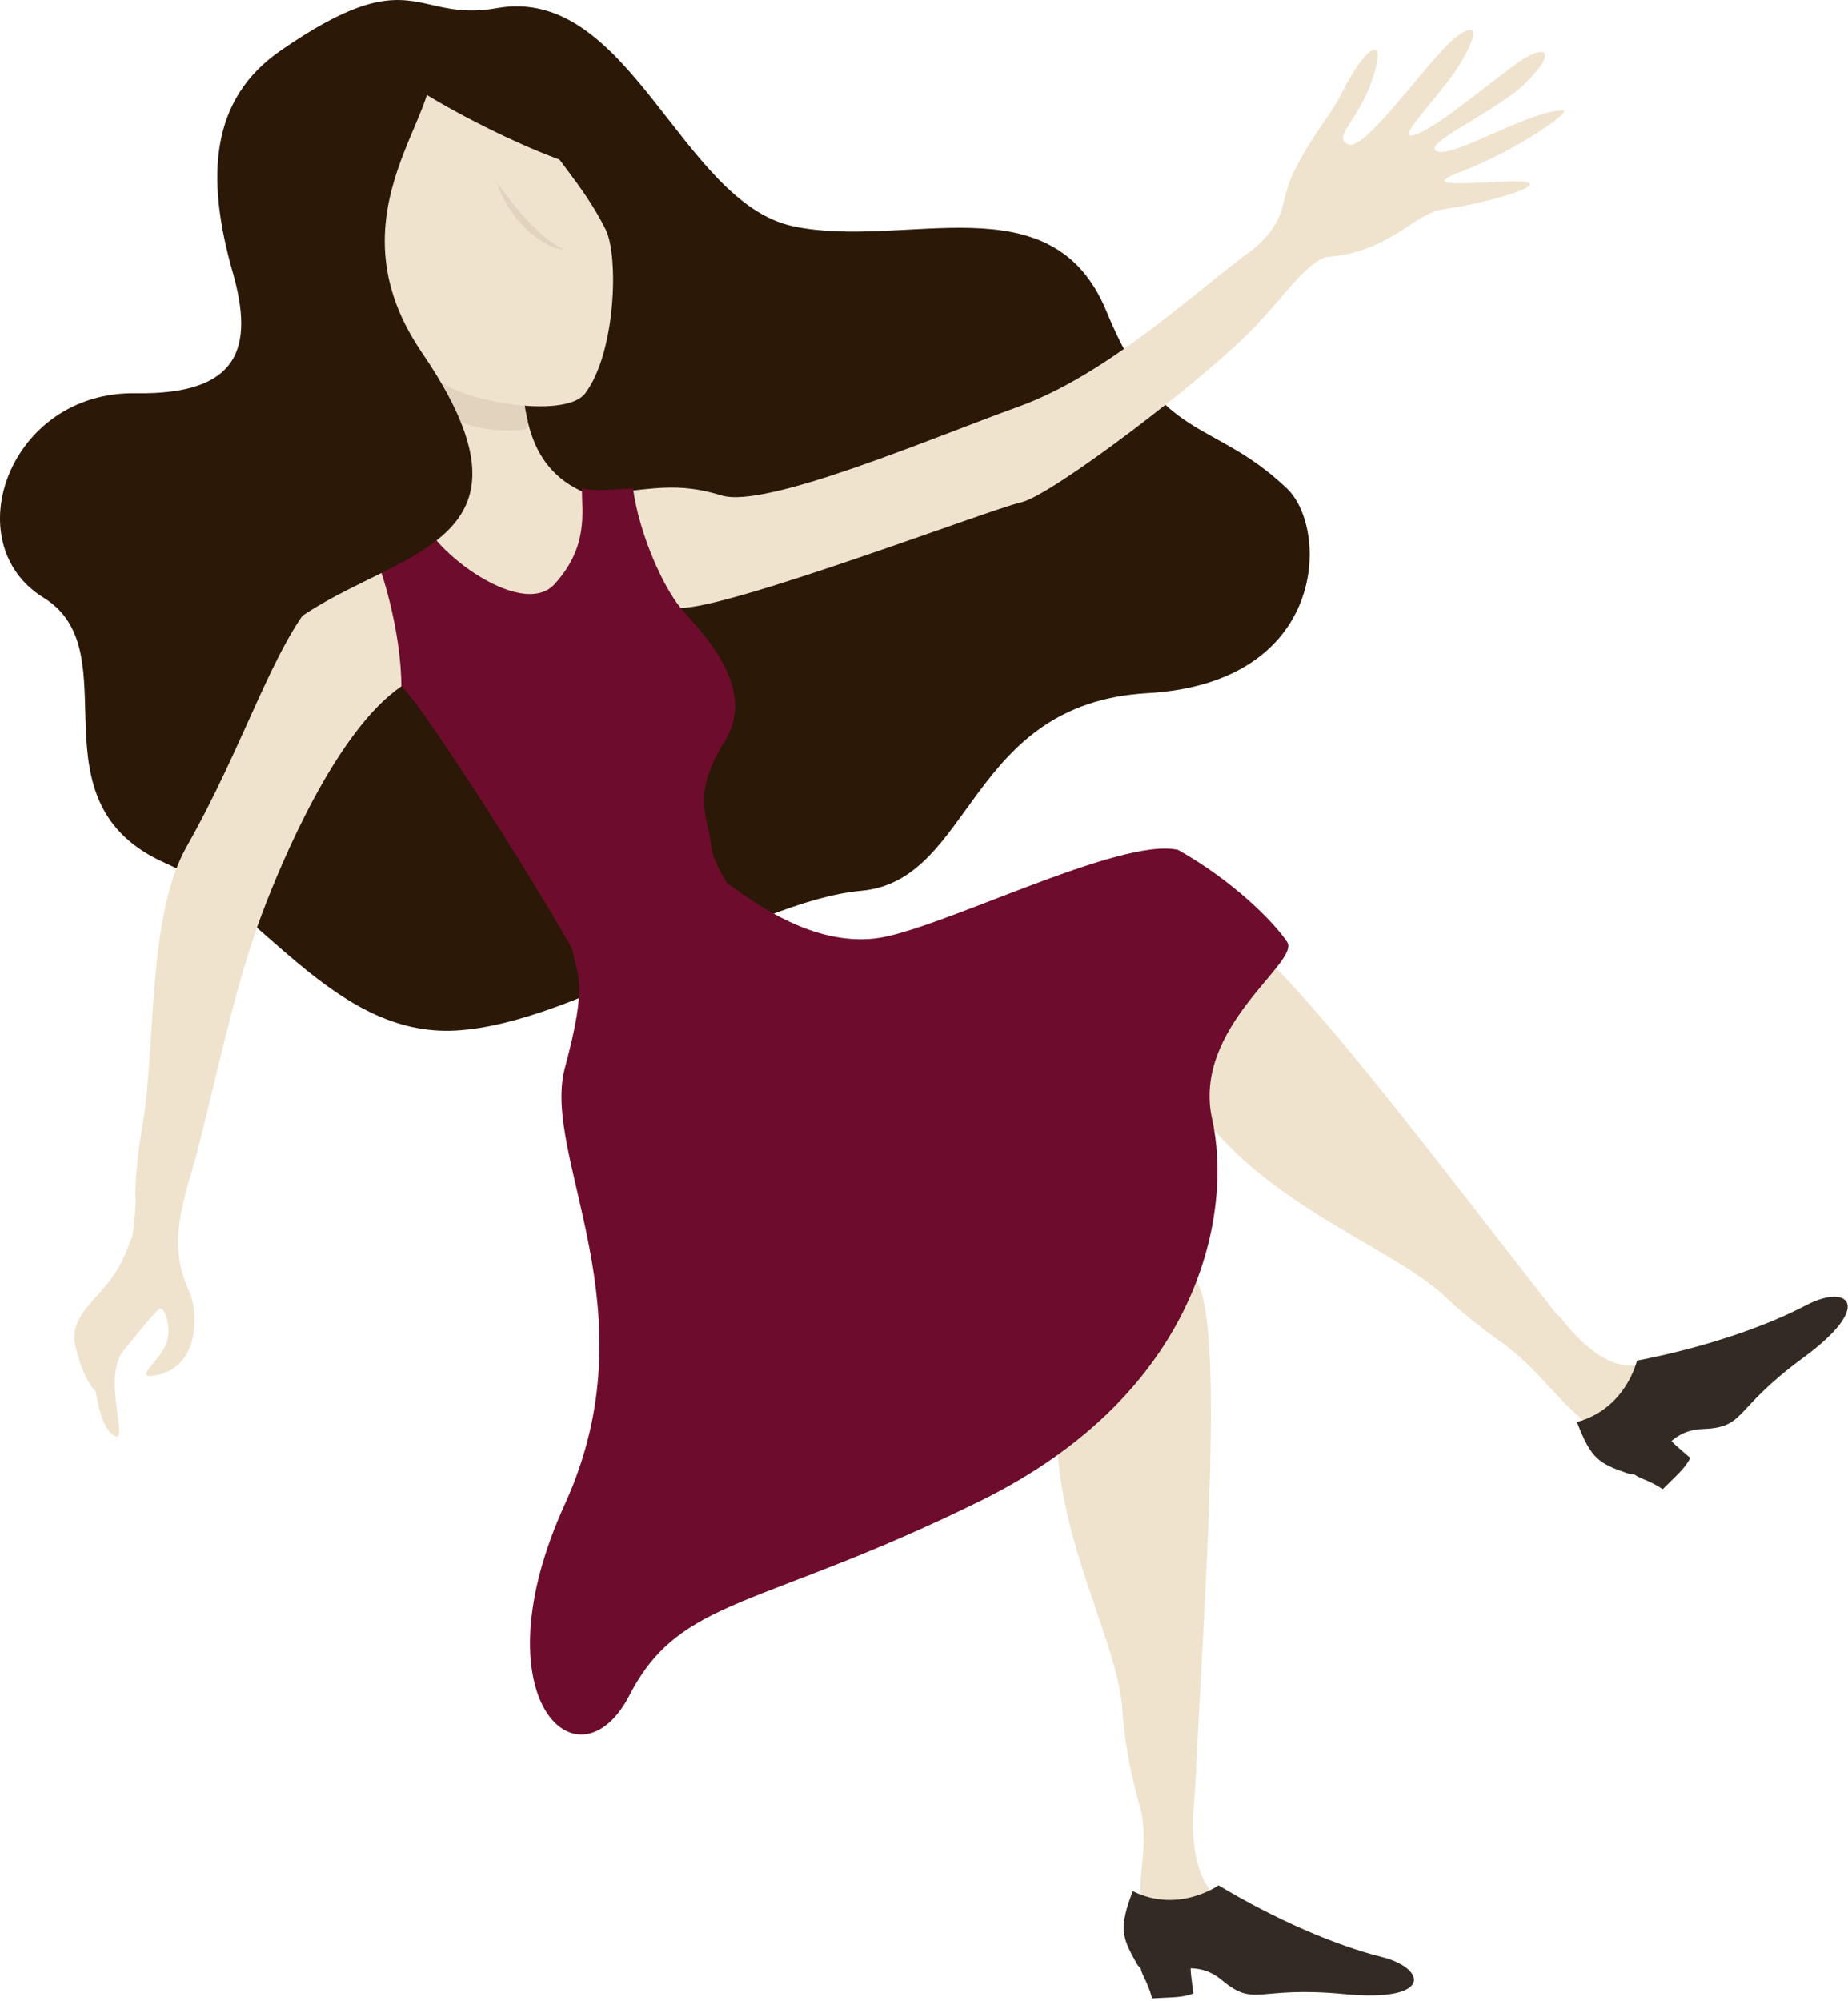 <svg width="267" height="289" viewBox="0 0 267 289" fill="none" xmlns="http://www.w3.org/2000/svg">
<path d="M71.767 1.177C90.963 -2.268 98.346 29.233 114.589 32.679C130.831 36.124 151.996 25.788 159.872 44.984C167.747 64.18 175.13 60.242 185.958 70.578C192.017 76.367 191.865 98.634 165.778 100.111C139.691 101.587 140.676 127.182 124.433 128.658C108.19 130.135 83.58 147.854 65.861 148.839C48.141 149.823 37.549 130.662 24.023 124.721C3.843 115.861 19.101 94.204 6.304 86.329C-6.493 78.454 1.323 56.501 19.593 56.797C34.606 57.043 36.732 50.221 33.621 39.323C29.684 25.542 30.392 14.334 40.512 7.33C59.708 -5.959 59.851 3.319 71.767 1.177Z" fill="#2B1807"/>
<path d="M75.213 51.383C75.646 58.766 75.705 68.117 85.549 71.563C91.864 73.778 89.979 93.712 75.213 90.759C60.447 87.806 59.462 77.469 62.415 72.547C65.368 67.625 61.923 49.414 58.478 46.953C55.032 44.492 74.72 43.015 75.213 51.383Z" fill="#EFE3CE"/>
<path d="M75.459 57.043C75.459 58.603 76.906 61.729 75.951 61.965C73.982 62.457 66.107 62.457 63.646 58.52C61.185 54.582 56.755 47.691 62.169 50.152C67.583 52.613 75.459 54.09 75.459 57.043Z" fill="#E2D3BF"/>
<path d="M45.188 16.436C50.11 4.623 69.306 3.147 76.197 15.944C79.849 22.732 84.072 26.28 87.518 33.171C89.398 36.937 88.994 50.891 84.564 56.797C81.838 60.429 68.15 58.2 63.892 55.32C45.68 43.015 40.399 27.934 45.188 16.436Z" fill="#EFE3CE"/>
<path d="M71.767 26.28C72.48 27.264 73.169 28.209 73.893 29.135C74.617 30.06 75.37 30.956 76.157 31.803C76.941 32.657 77.783 33.456 78.677 34.195C79.585 34.947 80.576 35.595 81.63 36.124C80.42 35.946 79.265 35.5 78.249 34.82C77.217 34.165 76.272 33.381 75.438 32.487C74.615 31.597 73.886 30.623 73.263 29.583C72.629 28.548 72.126 27.439 71.767 26.28Z" fill="#E2D3BF"/>
<path d="M85.549 71.563C94.364 70.578 97.854 69.594 104.252 71.563C110.651 73.532 134.769 63.195 147.074 58.766C159.379 54.336 171.192 43.507 179.56 37.109C187.927 30.71 188.419 39.57 181.528 46.953C174.638 54.336 151.996 71.563 147.566 72.547C143.136 73.532 105.729 87.806 98.346 87.806C90.963 87.806 62.617 95.961 57.985 99.126C48.633 105.525 40.758 124.229 37.805 132.104C32.263 146.87 28.945 168.527 25.5 175.418C22.054 182.309 17.551 180.035 20.578 162.621C22.547 151.3 21.208 132.439 26.976 122.26C35.344 107.494 39.281 93.712 45.68 86.329C52.079 78.946 59.954 77.469 65.368 71.563C70.782 65.656 81.119 72.055 85.549 71.563Z" fill="#EFE3CE"/>
<path d="M91.455 70.578C92.439 77.42 95.885 84.852 98.346 87.805C100.807 90.759 109.666 99.126 104.744 107.001C99.822 114.877 102.283 117.83 102.776 122.26C103.268 126.69 109.174 131.119 106.221 136.042C103.268 140.964 89.978 151.3 85.056 141.456C80.134 131.612 60.938 101.587 57.985 99.126C57.985 91.251 55.032 81.407 53.555 78.946C56.016 77.469 57.493 76.977 60.938 74.024C60.938 78.454 75.212 89.774 80.134 84.36C85.056 78.946 84.072 74.024 84.072 70.578C87.025 71.071 88.502 70.578 91.455 70.578Z" fill="#6D0C2C"/>
<path d="M110.415 149.311C126.658 145.979 169.735 132.63 176.37 133.694C183.005 134.757 206.779 166.711 223.568 188.087C240.357 209.464 217.937 196.031 209.097 187.541C200.823 179.597 180.549 173.641 170.705 156.704C167.26 150.753 129.576 190.962 115.785 181.536C101.993 172.11 98.504 151.753 110.415 149.311Z" fill="#EFE3CE"/>
<path d="M225.605 190.484C228.588 194.225 232.821 198.291 237.388 196.962C241.956 195.633 235.818 210.251 230.522 206.486C225.226 202.721 222.927 198.547 218.217 194.865C213.768 191.415 221.643 185.508 225.605 190.484Z" fill="#EFE3CE"/>
<path d="M112.649 153.495C127.12 161.626 168.406 179.739 172.698 184.878C176.99 190.016 174.057 229.747 172.743 256.897C171.428 284.047 163.061 261.327 162.165 247.004C161.451 235.555 149.712 217.821 153.35 198.556C154.625 191.793 99.832 197.513 95.58 181.354C91.327 165.195 102.052 147.539 112.649 153.495Z" fill="#EFE3CE"/>
<path d="M172.423 260.323C172.078 265.102 172.477 272.254 176.671 274.499C180.864 276.743 166.256 282.866 165.099 276.497C163.942 270.128 166.349 267.637 164.548 259.831C163.071 253.432 172.915 253.432 172.423 260.323Z" fill="#EFE3CE"/>
<path d="M236.508 196.509C245.973 194.698 254.916 191.69 260.945 188.515C266.975 185.341 270.898 188.491 260.522 196.1C250.147 203.71 252.352 206.176 245.904 206.397C239.456 206.619 239.072 214.159 235.075 212.761C231.079 211.364 229.878 210.768 227.84 205.378C234.947 203.444 236.508 196.509 236.508 196.509Z" fill="#332A23"/>
<path d="M240.238 206.658C241.671 208.534 242.699 209.232 244.205 210.561C243.433 212.141 242.182 213.096 240.228 215.08C238.171 213.682 236.517 213.46 236.04 212.83C233.904 210.035 240.238 206.658 240.238 206.658Z" fill="#332A23"/>
<path d="M176.05 272.293C184.31 277.255 192.987 280.976 199.597 282.63C206.208 284.284 207.03 289.24 194.223 288C181.415 286.759 181.425 290.062 176.459 285.927C171.493 281.793 166.196 287.163 164.154 283.466C162.111 279.77 161.609 278.515 163.662 273.13C170.267 276.423 176.05 272.293 176.05 272.293Z" fill="#332A23"/>
<path d="M172.068 282.344C171.881 284.702 172.182 285.908 172.423 287.901C170.794 288.561 169.223 288.442 166.447 288.62C165.847 286.203 164.759 284.933 164.818 284.15C165.094 280.641 172.068 282.344 172.068 282.344Z" fill="#332A23"/>
<path d="M105.237 127.674C109.465 130.755 117.542 136.534 126.402 135.549C135.262 134.565 161.841 120.783 170.208 122.752C178.084 127.182 183.99 133.088 185.959 136.042C187.928 138.995 172.177 148.347 175.13 161.636C178.084 174.926 173.654 201.012 141.66 216.763C109.667 232.514 98.347 230.545 90.963 244.819C83.58 259.093 68.814 245.311 81.612 217.255C94.409 189.2 78.166 167.05 81.612 154.253C85.057 141.456 83.334 141.21 82.596 136.534C92.44 138.995 102.776 133.581 105.237 127.674Z" fill="#6D0C2C"/>
<path d="M53.555 4.131C47.083 6.798 70.29 19.389 81.611 23.327C92.932 27.264 96.869 56.304 102.776 56.797C108.682 57.289 97.854 27.264 86.041 15.451C74.228 3.639 61.923 0.685 53.555 4.131Z" fill="#2B1807"/>
<path d="M60.938 7.084C67.795 13.517 46.015 29.041 60.938 50.89C85.302 86.575 41.575 77.4 34.113 100.849C27.223 122.506 14.917 89.4 23.039 78.454C29.25 70.086 51.094 53.843 45.188 44.984C39.282 36.124 37.559 14.221 44.45 11.268C51.34 8.314 53.063 -0.299 60.938 7.084Z" fill="#2B1807"/>
<path d="M179.067 37.601C186.697 31.94 184.482 29.725 186.943 24.803C189.812 19.064 192.057 17.031 193.834 13.483C197.279 6.592 200.601 4.495 198.263 11.514C196.295 17.42 192.357 19.881 194.818 20.866C197.279 21.85 206.139 8.9 210.076 5.607C213.03 3.146 214.014 4.131 211.061 9.053C208.107 13.975 200.724 20.866 204.662 19.389C208.6 17.912 217.952 9.545 220.905 8.068C223.858 6.592 224.35 8.068 220.413 12.006C216.475 15.944 205.154 20.866 207.615 21.85C210.076 22.834 220.905 15.944 225.827 15.944C227.382 15.944 218.936 21.85 211.061 24.803C203.185 27.756 217.459 25.788 220.413 26.28C223.366 26.772 215.441 29.233 208.6 30.218C204.224 30.833 200.857 36.375 191.865 37.108C187.819 37.443 179.806 51.628 181.036 44.984C181.686 41.464 173.407 41.804 179.067 37.601Z" fill="#EFE3CE"/>
<path d="M26.73 172.711C25.515 177.574 25.037 181.57 27.429 186.748C28.414 188.821 29.285 197.227 22.675 198.601C18.737 199.423 23.388 196.435 24.151 193.718C24.757 191.528 23.733 188.2 22.817 189.185C20.41 191.779 18.954 193.787 17.959 194.929C14.612 198.773 18.707 208.425 16.601 207.396C13.923 206.087 13.303 197.912 13.51 195.155C13.716 192.399 16.63 190.391 17.383 187.674C18.137 184.957 19.771 176.181 19.623 172.312C19.347 165.328 30.176 158.929 26.73 172.711Z" fill="#EFE3CE"/>
<path d="M19.913 176.388C18.171 180.872 17.826 182.786 14.701 186.37C12.885 188.457 10.025 190.991 10.886 194.383C11.206 195.653 12.078 199.487 14.16 201.303C15.223 202.228 15.69 195.786 16.463 192.601C17.256 189.333 20.179 187.325 21.484 184.652C24.737 177.982 22.301 170.25 19.913 176.388Z" fill="#EFE3CE"/>
</svg>
